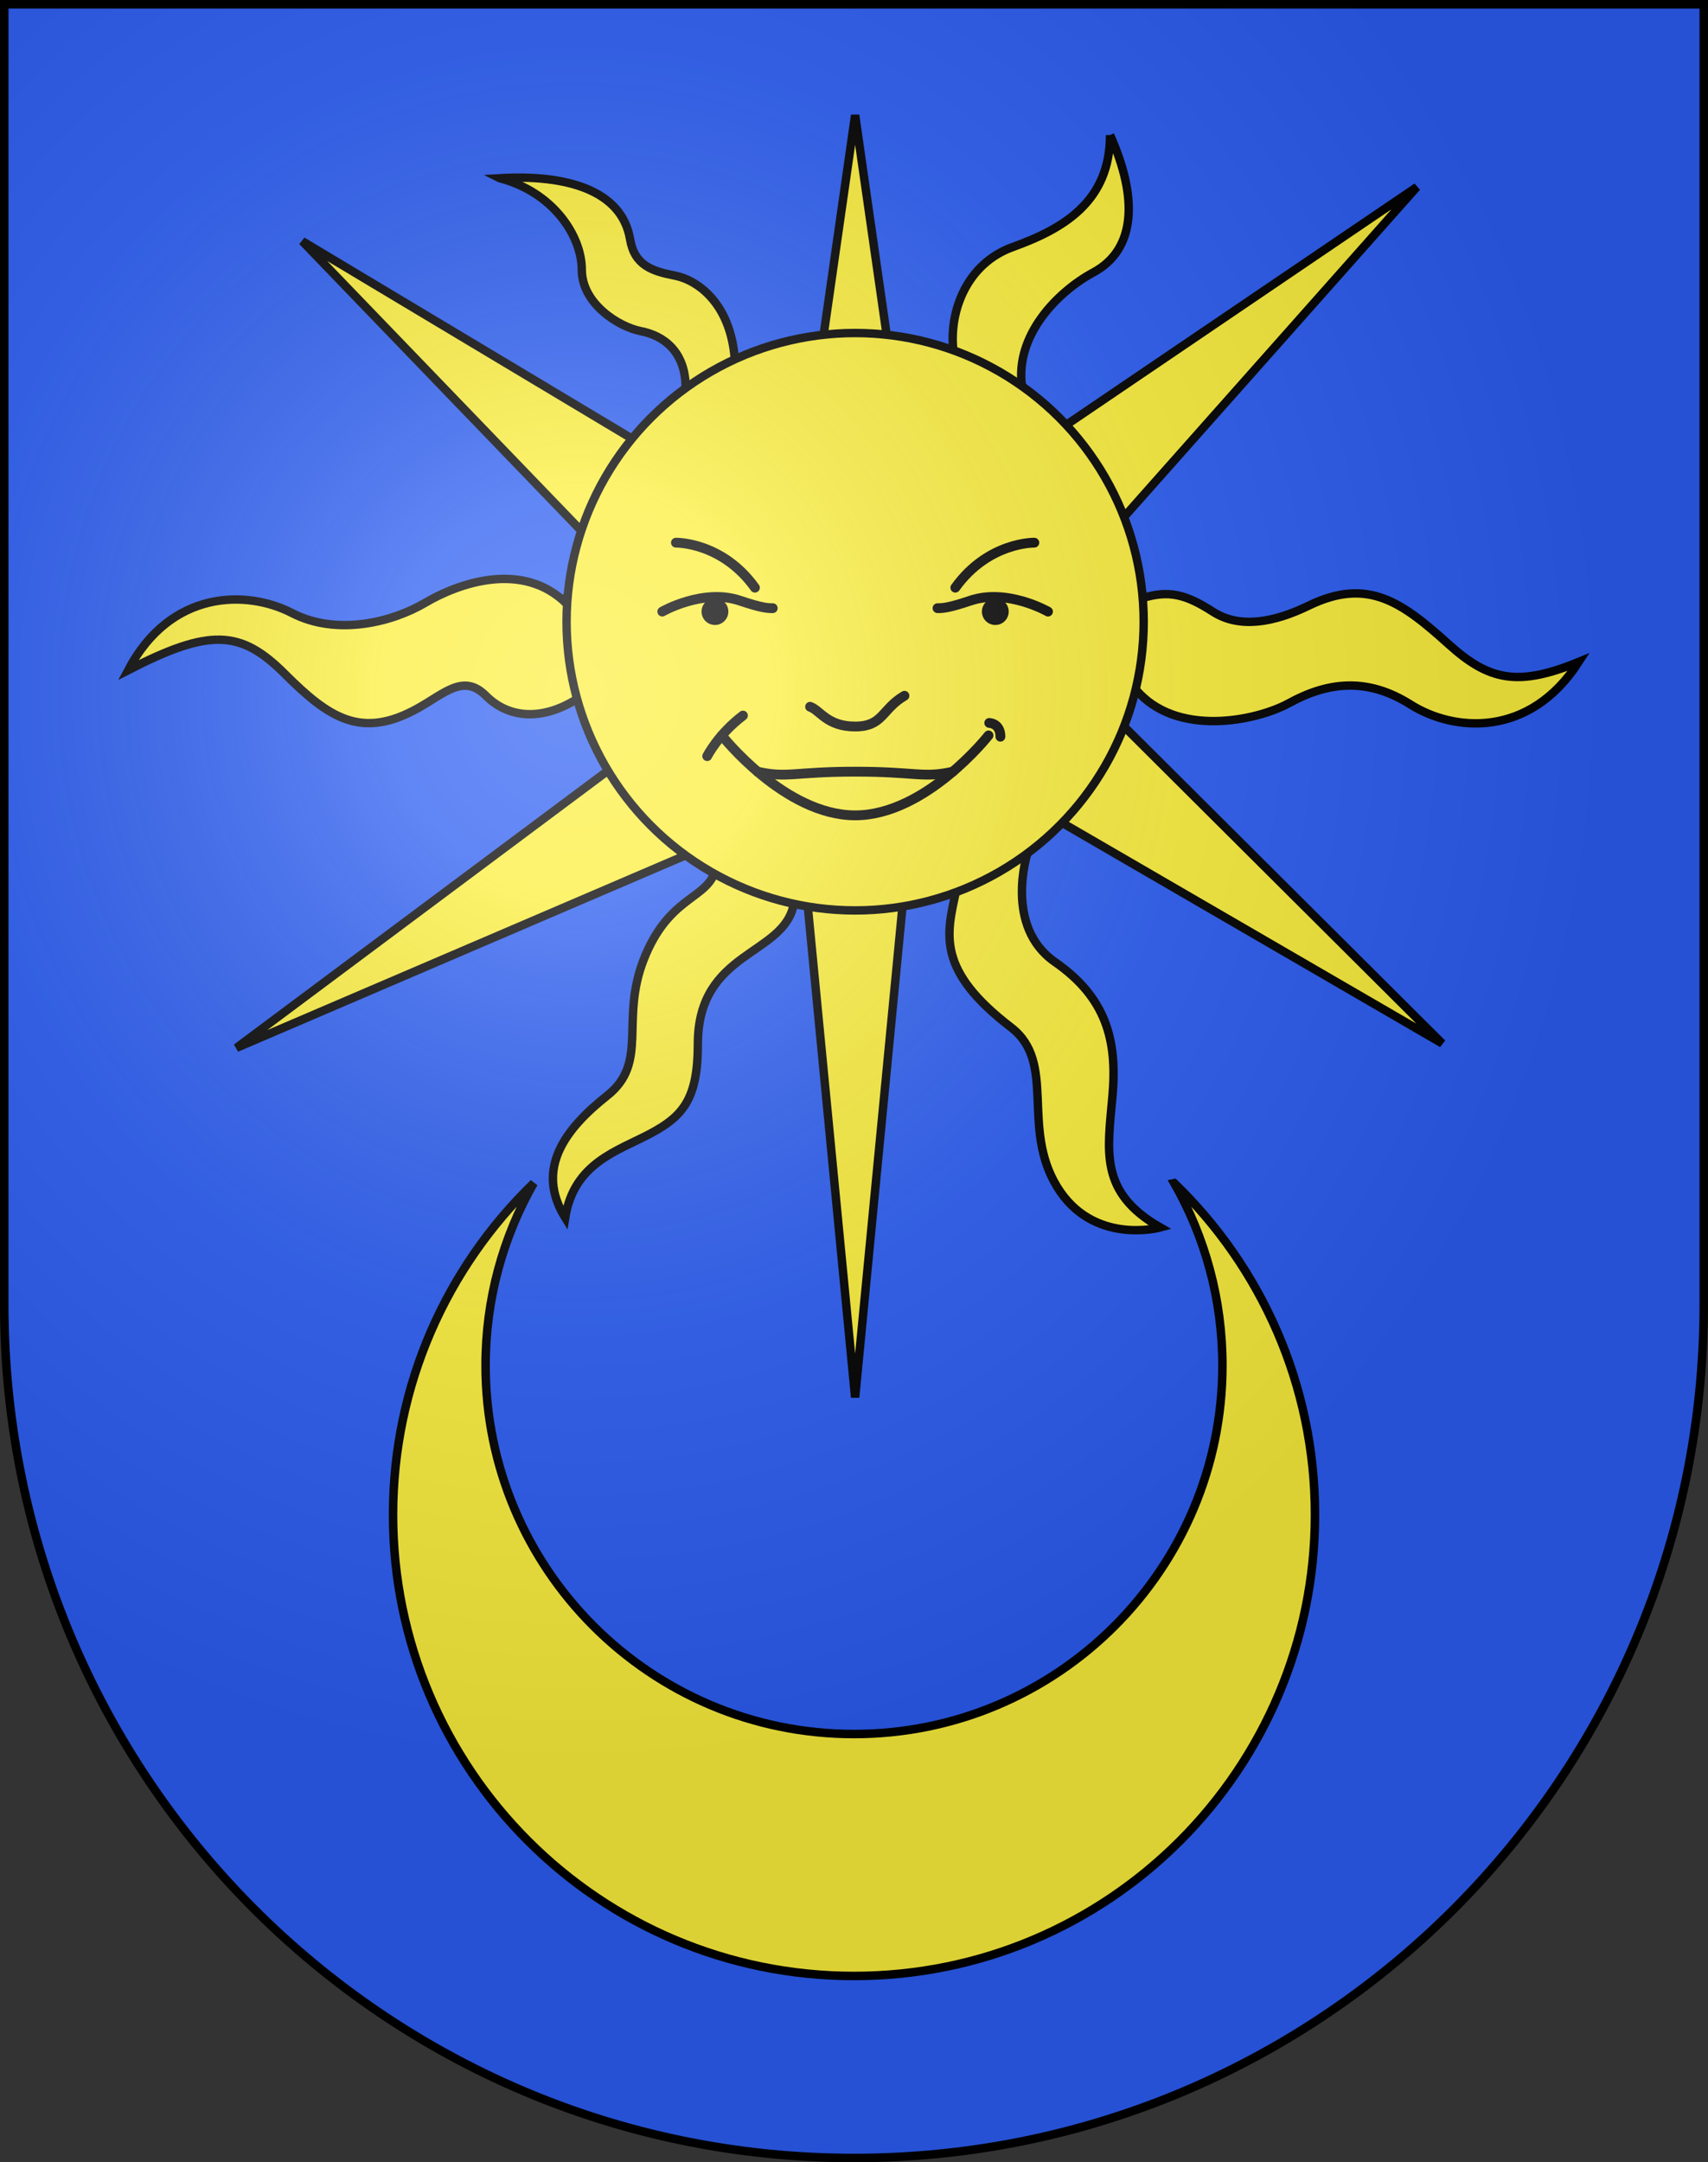 <?xml version="1.0" encoding="UTF-8"?>
<svg version="1.0" viewBox="0 0 603 763" xmlns="http://www.w3.org/2000/svg" xmlns:cc="http://creativecommons.org/ns#" xmlns:dc="http://purl.org/dc/elements/1.1/" xmlns:rdf="http://www.w3.org/1999/02/22-rdf-syntax-ns#" xmlns:xlink="http://www.w3.org/1999/xlink">
<rect x="0" y="0" width="603" height="763" fill="#333333" stroke="none"/>
<defs>
<radialGradient id="a" cx="858.04" cy="579.93" r="300" gradientTransform="matrix(1.215 1.5316e-24 1.4647e-23 1.267 -839.19 -490.49)" gradientUnits="userSpaceOnUse">
<stop stop-color="#fff" stop-opacity=".314" offset="0"/>
<stop stop-color="#fff" stop-opacity=".251" offset=".19"/>
<stop stop-color="#6b6b6b" stop-opacity=".125" offset=".6"/>
<stop stop-opacity=".125" offset="1"/>
</radialGradient>
</defs>
<desc>Coat of Arms of Canton of Freiburg (Fribourg)</desc>
<g>
<path d="m1.5 1.5v458.87c0 166.31 134.31 301.13 300 301.13 165.69 0 300-134.82 300-301.13v-458.87h-600z" fill="#2b5df2"/>
<path d="m414.57 417.5c10.817 18.972 17 40.927 17 64.328 0 71.838-58.235 130.07-130.07 130.07-71.837 0-130.07-58.234-130.07-130.07 0-23.401 6.185-45.357 17.001-64.329-30.622 29.591-49.669 71.083-49.669 117.03 0 89.878 72.862 162.74 162.74 162.74s162.74-72.861 162.74-162.74c1e-3 -45.946-19.046-87.438-49.667-117.03z" fill="#fcef3c" stroke="#000" stroke-width="3"/>
<g transform="matrix(.989 0 0 .989 4.445 -.399)" stroke="#000">
<polygon transform="translate(-.038 -.045)" points="300.8 308.75 283.9 323.9 300.8 499.04 317.7 323.9" fill="#fcef3c" stroke-linecap="round" stroke-width="3"/>
<polygon transform="translate(-.038 -.045)" points="374.7 294.03 510.38 372.76 396.81 259.67 376.16 259.67" fill="#fcef3c" stroke-linecap="round" stroke-width="3"/>
<polygon transform="translate(-.038 -.045)" points="240.27 305.63 79.942 374.33 212.55 275.43 233.21 275.43" fill="#fcef3c" stroke-linecap="round" stroke-width="3"/>
<polygon transform="translate(-.038 -.045)" points="376.16 152.05 501.32 67.171 396.81 184.89 376.16 184.89" fill="#fcef3c" stroke-linecap="round" stroke-width="3"/>
<polygon transform="translate(-.038 -.045)" points="221.15 156.96 103.45 86.5 203.02 189.8 221.15 189.8" fill="#fcef3c" stroke-linecap="round" stroke-width="3"/>
<polygon transform="translate(-.038 -.045)" points="300.8 41.542 289.56 119.88 300.8 129.73 312.05 119.88" fill="#fcef3c" stroke-linecap="round" stroke-width="3"/>
<path d="m197.95 215.97c-15.908-15.908-39.163-7.279-50.655-0.488s-31.342 12.015-47.536 3.657-43.357-8.358-58.506 20.373c28.992-14.888 40.092-14.496 55.894 1.306s27.455 23.507 47.536 12.276c9.733-5.444 16.324-12.407 24.29-4.441 7.967 7.966 19.848 9.097 32.517 1.153l15.148-15.147-18.688-18.689z" fill="#fcef3c" stroke-linecap="round" stroke-width="3"/>
<path d="m400.92 246.37c14.461 17.233 43.034 11.318 54.739 4.901 13.896-7.618 27.951-9.237 43.354 0.5 15.404 9.738 42.464 12.105 60.06-15.196-21.574 8.855-31.937 6.765-46.301-6.172-16.605-14.956-28.885-24.233-50.147-13.878-12.324 6.001-24.652 8.245-34.128 2.149-9.658-6.213-15.713-7.763-25.072-4.906l-16.984 14.864 14.479 17.738z" fill="#fcef3c" stroke-linecap="round" stroke-width="3"/>
<path d="m173.93 63.992c23.333-1.393 43.511 4.051 46.491 21.765 1.567 9.316 7.835 11.405 15.932 12.973 8.097 1.567 19.92 9.817 21.453 29.852v16.639l-17.537-6.37c0-12.958-7.833-18.704-15.93-20.271s-21.156-9.925-21.156-21.939c0-12.015-10.187-27.686-29.253-32.649z" fill="#fcef3c" stroke-linecap="round" stroke-width="3"/>
<path d="m391.76 48.582c10.186 22.723 9.062 40.906-5.877 48.972-13.06 7.052-28.051 22.567-25.571 40.614l-21.05 10.971-3.459-23.801c-1.504-14.071 4.896-30.917 21.219-36.794 18.072-6.506 34.738-16.194 34.738-39.962z" fill="#fcef3c" stroke-linecap="round" stroke-width="3"/>
<path d="m250.47 312.15c-3.757 9.198-16.642 8.849-25.174 30.615-8.533 21.765 1.916 36.74-13.06 48.58-14.975 11.841-25.771 26.119-14.975 43.531 3.135-19.501 18.458-23.681 30.298-29.949s17.064-12.536 17.064-32.039c0-33.432 30.876-31.359 34.243-49.982l-6.732-17.579-21.664 6.823z" fill="#fcef3c" stroke-linecap="round" stroke-width="3"/>
<path d="m336.66 318.82c-3.229 15.069-6.844 27.778 19.755 48.152 16.367 12.538 3.48 35.523 16.367 56.766 12.885 21.242 36.914 14.626 36.914 14.626-21.938-12.537-18.806-27.164-17.063-47.015 1.74-19.85-2.263-34.998-20.547-47.709s-9.824-38.755-9.824-38.755l-17.688-10-7.914 23.935z" fill="#fcef3c" stroke-linecap="round" stroke-width="3"/>
<circle transform="translate(-.038 -.045)" cx="300.8" cy="222.28" r="103.01" fill="#fcef3c" stroke-width="3"/>
<path d="m348.38 262.8s-22.39 28.52-47.604 28.52c-25.213 0-47.604-28.52-47.604-28.52" fill="none" stroke-linecap="round" stroke-linejoin="round" stroke-width="3.5"/>
<path d="m247.96 270.19s3.916-7.773 12.76-14.476" fill="none" stroke-linecap="round" stroke-linejoin="round" stroke-width="3.5"/>
<path d="m352.62 263.25s0.307-4.496-3.985-4.905" fill="none" stroke-linecap="round" stroke-linejoin="round" stroke-width="3.5"/>
<path d="m335.64 275.73c-10.613 2.399-13.106 0-34.856 0-21.749 0-24.242 2.399-34.856 0" fill="none" stroke-linecap="round" stroke-linejoin="round" stroke-width="3.5"/>
<path d="m284.68 252.57c3.656 1.306 6.058 7.052 16.088 7.052s9.509-6.269 17.604-10.97" fill="none" stroke-linecap="round" stroke-linejoin="round" stroke-width="3.5"/>
<path d="m231.92 218.62s14.528-8.352 27.686-3.918c8.01 2.699 10.012 2.699 11.753 2.699" fill="none" stroke-linecap="round" stroke-linejoin="round" stroke-width="3.5"/>
<circle transform="translate(-.038 -.045)" cx="250.76" cy="218.66" r="3.047" stroke-linecap="round" stroke-linejoin="round" stroke-width="3.5"/>
<path d="m236.79 194.03s16.453-0.313 28.207 16.055" fill="none" stroke-linecap="round" stroke-linejoin="round" stroke-width="3.5"/>
<path d="m369.61 218.62s-14.529-8.352-27.687-3.918c-8.01 2.699-10.012 2.699-11.753 2.699" fill="none" stroke-linecap="round" stroke-linejoin="round" stroke-width="3.5"/>
<circle transform="translate(-.038 -.045)" cx="350.84" cy="218.66" r="3.047" stroke-linecap="round" stroke-linejoin="round" stroke-width="3.5"/>
<path d="m364.73 194.03s-16.453-0.313-28.206 16.055" fill="none" stroke-linecap="round" stroke-linejoin="round" stroke-width="3.5"/>
</g>
</g>
<g>
<path d="m1.5 1.5v458.87c0 166.31 134.31 301.13 300 301.13 165.69 0 300-134.82 300-301.13v-458.87h-600z" fill="url(#a)"/>
<path d="m1.5 1.5v458.87c0 166.31 134.31 301.13 300 301.13 165.69 0 300-134.82 300-301.13v-458.87h-600z" fill="none" stroke="#000" stroke-width="3"/>
</g>
</svg>
